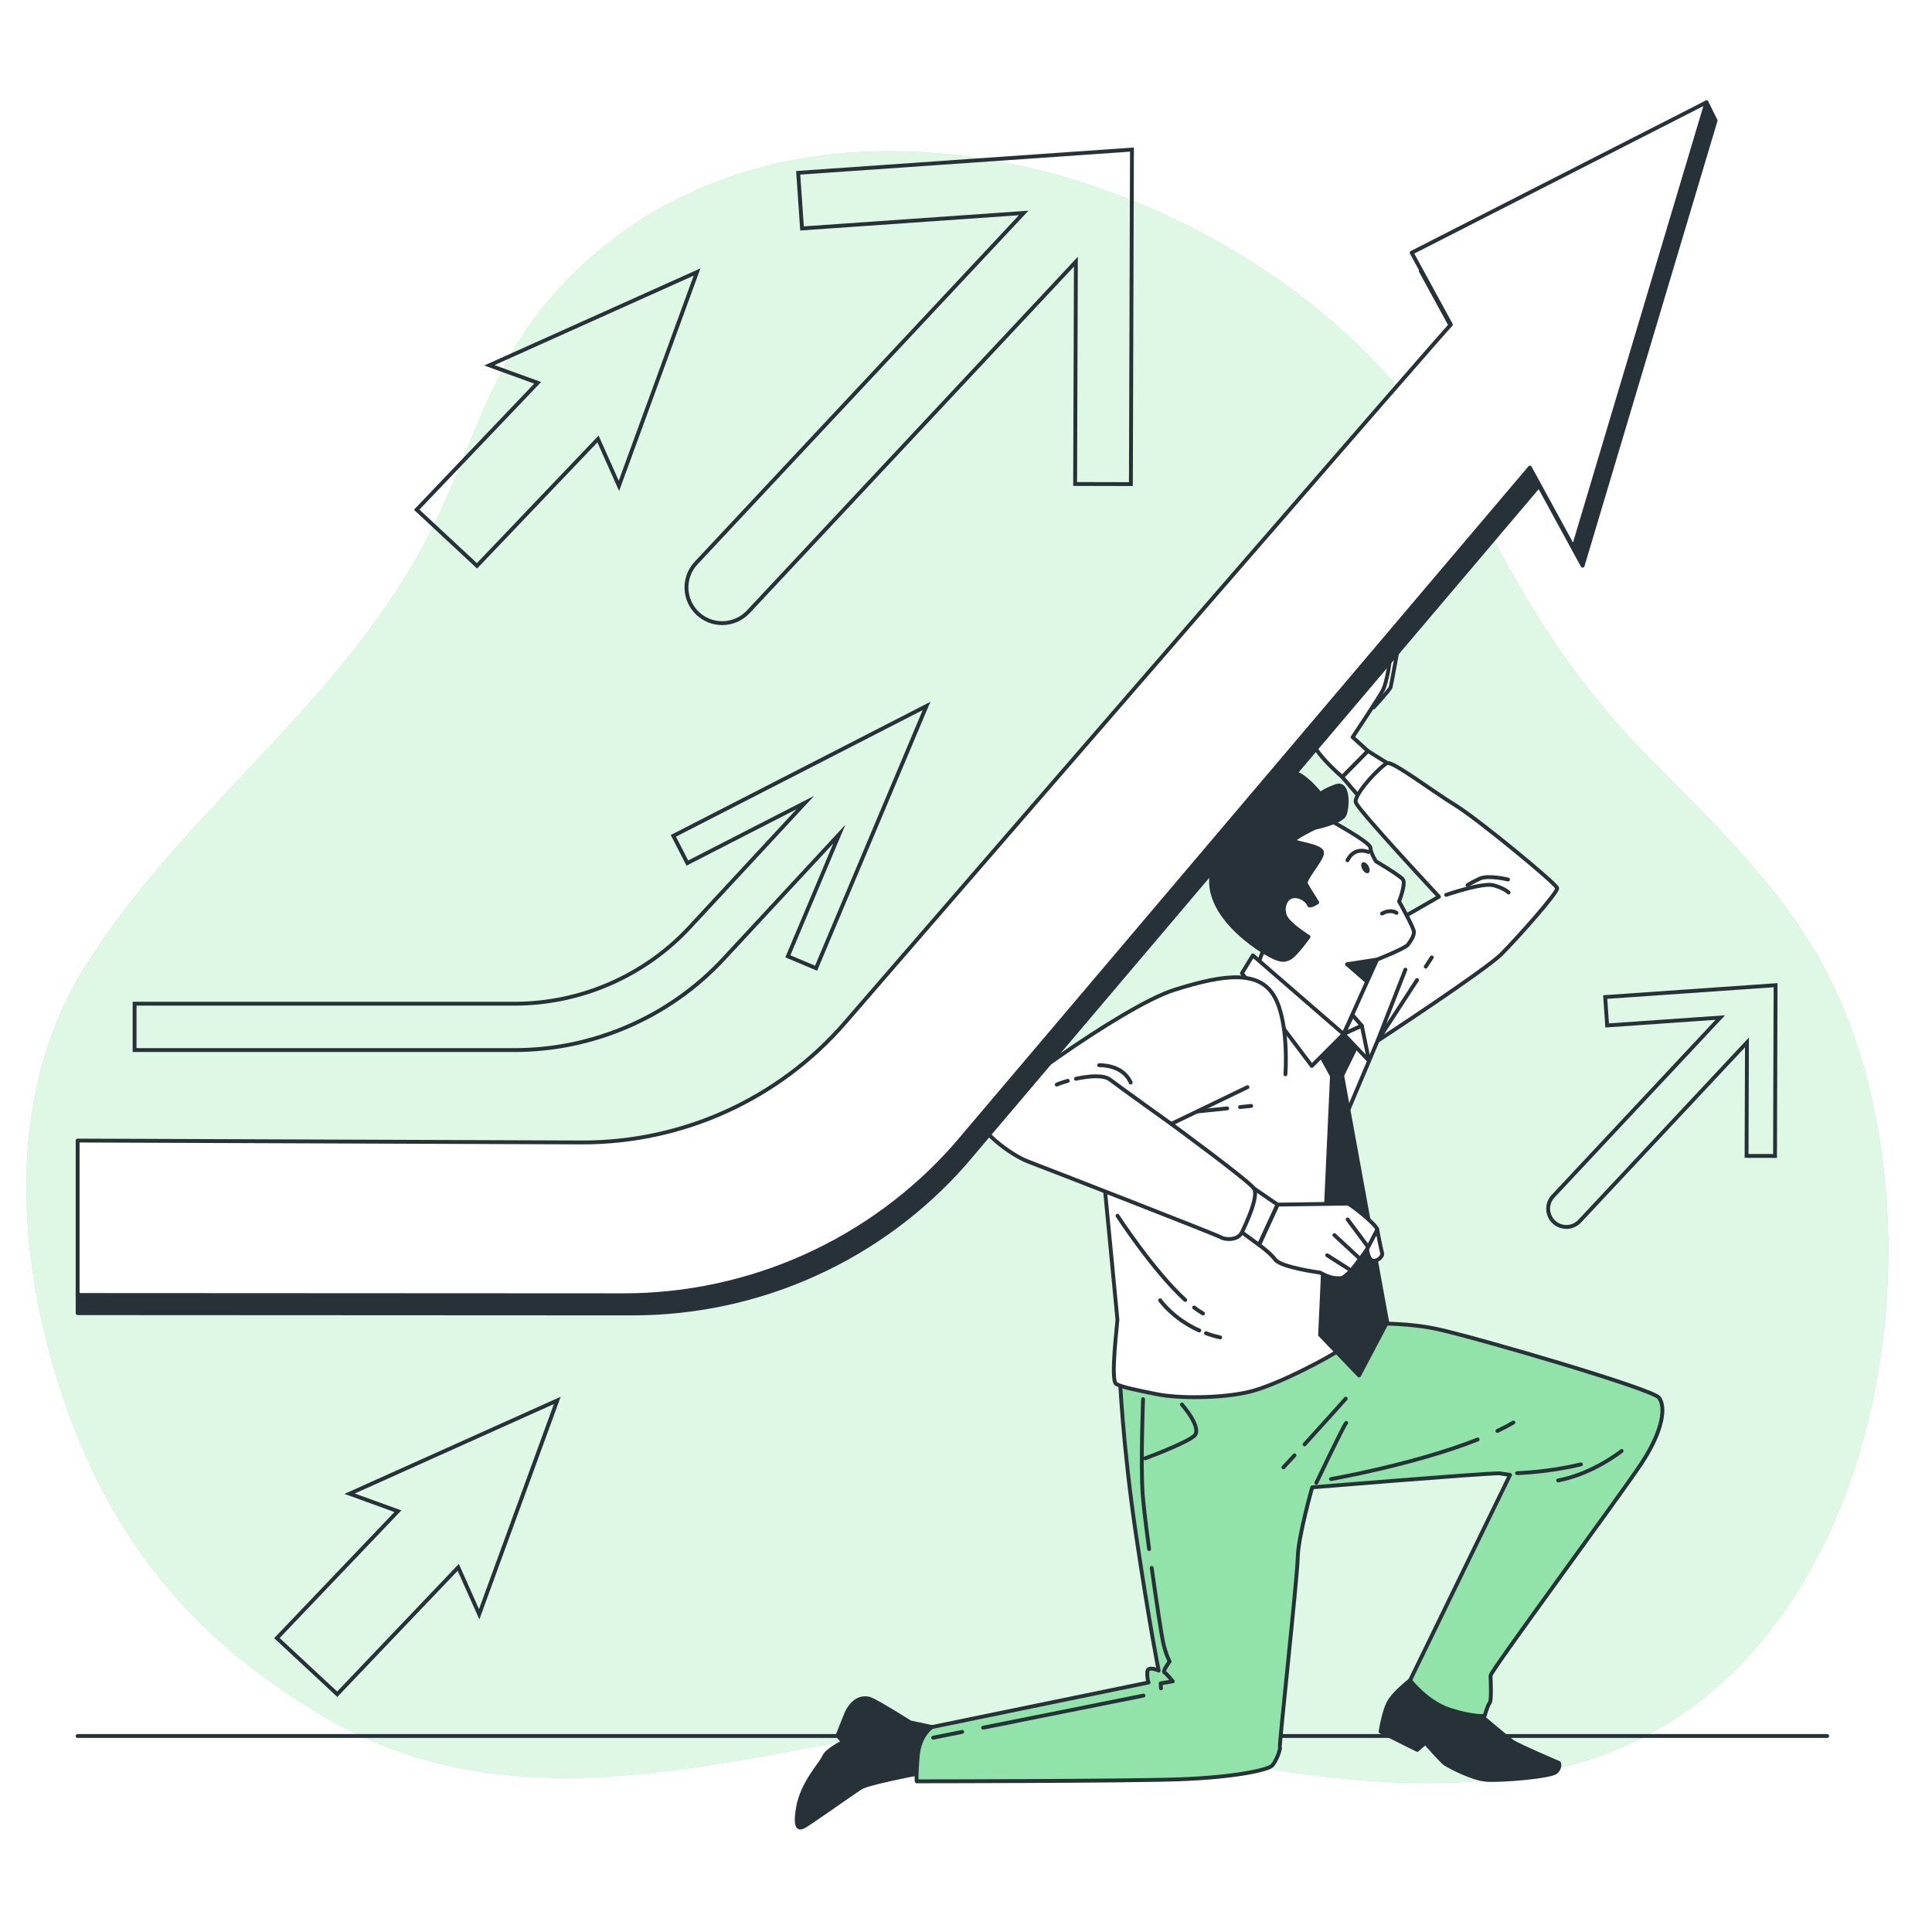 <?xml version="1.0" encoding="utf-8"?>
<!-- Generator: Adobe Illustrator 27.5.0, SVG Export Plug-In . SVG Version: 6.00 Build 0)  -->
<svg version="1.1" xmlns="http://www.w3.org/2000/svg" xmlns:xlink="http://www.w3.org/1999/xlink" x="0px" y="0px"
	 viewBox="0 0 500 500" style="enable-background:new 0 0 500 500;" xml:space="preserve">
<defs>
</defs>
	<g id="Background_Simple" filter="url(#blurMe)">
	<g>
		<path style="fill:#92E3A9;" d="M383.163,133.143c-3.35-6.492-6.862-12.887-10.857-18.98
			C326.195,43.845,202.699,5.565,141.507,78.247c-14.585,17.323-19.668,38.256-29.484,58.123
			c-22.327,45.185-64.042,72.199-90.198,114.039c-20.275,32.434-17.572,74.002-6.262,109.064
			c12.291,38.1,33.921,64.709,68.519,84.936c38.787,22.676,80.272,16.38,122.197,8.489c18.855-3.549,38.295-7.169,57.574-5.815
			c24.137,1.696,47.968,8.527,71.915,11.848c24.905,3.453,50.745,4.27,74.736-3.256c76.83-24.1,95.031-137.037,63.437-201.732
			c-11.184-22.9-30.138-40.567-47.738-58.492C407.204,176.101,395.559,157.164,383.163,133.143z"/>
		<path style="opacity:0.7;fill:#FFFFFF;" d="M383.163,133.143c-3.35-6.492-6.862-12.887-10.857-18.98
			C326.195,43.845,202.699,5.565,141.507,78.247c-14.585,17.323-19.668,38.256-29.484,58.123
			c-22.327,45.185-64.042,72.199-90.198,114.039c-20.275,32.434-17.572,74.002-6.262,109.064
			c12.291,38.1,33.921,64.709,68.519,84.936c38.787,22.676,80.272,16.38,122.197,8.489c18.855-3.549,38.295-7.169,57.574-5.815
			c24.137,1.696,47.968,8.527,71.915,11.848c24.905,3.453,50.745,4.27,74.736-3.256c76.83-24.1,95.031-137.037,63.437-201.732
			c-11.184-22.9-30.138-40.567-47.738-58.492C407.204,176.101,395.559,157.164,383.163,133.143z"/>
	</g>
</g>
<g id="Floor"  filter="url(#blurMe)">

		<line style="fill:none;stroke:#263238;stroke-linecap:round;stroke-linejoin:round;stroke-miterlimit:10;" x1="20.095" y1="449.28" x2="472.873" y2="449.28"/>
</g>
<g id="Arrows_2_1_"  filter="url(#blurMe)">
	<path style="fill:none;stroke:#263238;stroke-miterlimit:10;" d="M206.571,44.724l0.991,14.396l57.361-4.004l-84.773,90.598
		c-3.487,3.727-3.293,9.575,0.434,13.063c1.783,1.667,4.05,2.493,6.313,2.493c2.468,0,4.93-0.983,6.75-2.927l84.792-90.618
		l-0.198,57.53l14.43,0.034l0.278-86.576L206.571,44.724z"/>
	<path style="fill:none;stroke:#263238;stroke-miterlimit:10;" d="M415.422,258.035l0.506,7.349l29.282-2.044l-43.276,46.249
		c-1.78,1.903-1.681,4.888,0.222,6.669c0.91,0.851,2.067,1.273,3.223,1.273c1.26,0,2.517-0.502,3.446-1.494l43.286-46.26
		l-0.101,29.368l7.366,0.017l0.142-44.196L415.422,258.035z"/>
	<polygon style="fill:none;stroke:#263238;stroke-miterlimit:10;" points="180.398,70.395 126.646,94.541 139.149,99.072 
		107.833,131.908 123.447,146.437 154.762,113.6 160.181,125.744 	"/>
	<polygon style="fill:none;stroke:#263238;stroke-miterlimit:10;" points="144.229,362.423 90.477,386.569 102.98,391.1 
		71.664,423.937 87.278,438.465 118.594,405.628 124.012,417.773 	"/>
	<path style="fill:none;stroke:#263238;stroke-miterlimit:10;" d="M174.268,216.315l3.615,7.044l30.549-15.671l-29.953,32.297
		c-11.654,12.566-28.168,19.774-45.306,19.774H34.83v12h98.343c20.466,0,40.187-8.607,54.105-23.613l29.952-32.296l-13.329,31.641
		l7.302,3.08l28.583-67.865L174.268,216.315z"/>
</g>
<g id="Character">
	<g>
		<polygon style="fill:#FFFFFF;stroke:#263238;stroke-linecap:round;stroke-linejoin:round;stroke-miterlimit:10;" points="
			359.051,197.49 354.002,194.345 347.359,201.07 352.151,206.677 		"/>
		<path style="fill:#263238;stroke:#263238;stroke-linecap:round;stroke-linejoin:round;stroke-miterlimit:10;" d="M382.127,443.027
			c0,0,7.846,6.672,9.306,7.698c1.46,1.026,12.022,5.529,12.022,5.529s0.53,1.228-0.825,2.391s-14.152,2.253-17.927,1.966
			c-3.775-0.287-9.571-3.454-10.539-4.034c-0.968-0.58-5.284-5.543-5.284-5.543l-2.105,1.826l-9.475-4.713
			c0,0,0.822-5.682,2.428-8.11c1.606-2.429,5.199-5.173,5.199-5.173L382.127,443.027z"/>
		<path style="fill:#263238;stroke:#263238;stroke-linecap:round;stroke-linejoin:round;stroke-miterlimit:10;" d="M241.187,446.959
			l-5.646-1.215c0,0-8.731-5.532-10.481-6.074c-1.75-0.542-4.229,0.048-5.939,3.579l-2.378,5.914l1.491,1.652
			c0,0-4.287,2.089-4.985,3.846c-0.698,1.758-5.631,6.698-6.727,13.177c-1.096,6.479,0.876,5.129,1.642,4.779
			c0.767-0.351,12.74-8.767,14.563-9.952c1.823-1.185,13.935-3.496,13.935-3.496S238.71,448.724,241.187,446.959z"/>
		<g>
			<path style="fill:#92E3A9;stroke:#263238;stroke-linecap:round;stroke-linejoin:round;stroke-miterlimit:10;" d="
				M289.791,355.753c0,0,0.673,17.7,4.23,41.542c3.557,23.841,5.842,35.049,5.842,35.049s-2.836-1.34-2.94,0.327
				c-0.104,1.668,0.318,2.755,0.318,2.755l-56.055,11.533c0,0-3.228,2.004-3.697,7.568s-0.24,6.477-0.24,6.477
				s53.763-0.02,67.962-0.523c14.199-0.504,22.973-2.407,24.025-3.566c1.052-1.159,2.199-4.171,1.988-4.714
				c-0.211-0.544,4.526-43.813,4.636-49.175c0.109-5.362,3.741-18.099,3.741-18.099s43.236-3.574,48.405-3.639l2.791,0.419
				l-25.87,53.16c0,0,4.34,5.701,10.344,7.626c6.004,1.926,8.944,1.598,8.944,1.598s0.788-2.809,1.314-3.389
				c0.526-0.58,0.267-5.924,0.213-7.03c-0.054-1.106,33.055-45.935,38.91-54.716c5.855-8.781,6.481-14.907,4.707-17.222
				c-1.775-2.315-46.929-15.458-57.199-17.731c-10.27-2.273-22.968-1.288-22.968-1.288s-12.12,9.085-23.192,13.131
				C314.929,359.892,289.791,355.753,289.791,355.753z"/>
			<g>
				<path style="fill:none;stroke:#263238;stroke-linecap:round;stroke-linejoin:round;stroke-miterlimit:10;" d="M340.654,383.767
					c0,0,7.21-15.127,7.745-15.522"/>
				<path style="fill:none;stroke:#263238;stroke-linecap:round;stroke-linejoin:round;stroke-miterlimit:10;" d="M335.018,376.64
					c-0.976,1.062-1.942,2.108-2.871,3.106"/>
				<path style="fill:none;stroke:#263238;stroke-linecap:round;stroke-linejoin:round;stroke-miterlimit:10;" d="M348.279,361.97
					c0,0-5.13,5.762-10.659,11.826"/>
				<path style="fill:none;stroke:#263238;stroke-linecap:round;stroke-linejoin:round;stroke-miterlimit:10;" d="M305.867,363.471
					c0,0,5.473,6.2,3.166,8.159c-2.306,1.959-12.65,5.785-12.65,5.785"/>
				<path style="fill:none;stroke:#263238;stroke-linecap:round;stroke-linejoin:round;stroke-miterlimit:10;" d="M298.059,405.778
					c1.227,8.789,2.541,17.366,2.922,19.123c0.714,3.29,1.724,5.089,1.724,5.089s-1.911,2.494-1.34,2.836s2.143,2.297,2.143,2.297
					l-3.115,0.52l0.063,1.29"/>
				<path style="fill:none;stroke:#263238;stroke-linecap:round;stroke-linejoin:round;stroke-miterlimit:10;" d="M295.826,362.111
					c0,0-0.661,16.842-0.102,24.573c0.205,2.834,0.87,8.282,1.665,14.21"/>
				
					<line style="fill:none;stroke:#263238;stroke-linecap:round;stroke-linejoin:round;stroke-miterlimit:10;" x1="249.017" y1="448.21" x2="241.506" y2="449.715"/>
				
					<line style="fill:none;stroke:#263238;stroke-linecap:round;stroke-linejoin:round;stroke-miterlimit:10;" x1="295.929" y1="438.815" x2="254.432" y2="447.126"/>
				<path style="fill:none;stroke:#263238;stroke-linecap:round;stroke-linejoin:round;stroke-miterlimit:10;" d="M392.623,381.247
					c0,0,8.118-0.209,16.514-2.278"/>
				<path style="fill:none;stroke:#263238;stroke-linecap:round;stroke-linejoin:round;stroke-miterlimit:10;" d="M419.683,375.503
					c0,0-7.288,5.895-16.44,7.632"/>
				<path style="fill:none;stroke:#263238;stroke-linecap:round;stroke-linejoin:round;stroke-miterlimit:10;" d="M387.524,370.326
					c1.47-0.7,2.858-1.424,4.136-2.174"/>
				<path style="fill:none;stroke:#263238;stroke-linecap:round;stroke-linejoin:round;stroke-miterlimit:10;" d="M344.459,382.78
					c0,0,21.677-3.783,37.957-10.243"/>
			</g>
		</g>
		<g>
			<path style="fill:#FFFFFF;stroke:#263238;stroke-linecap:round;stroke-linejoin:round;stroke-miterlimit:10;" d="
				M285.391,302.012c0,0,3.773,38.992,3.801,39.556c0.027,0.564-1.875,15.723-0.326,16.59c1.549,0.867,5.352,1.624,10.677,2.684
				c5.325,1.06,16.063,1.105,23.515-0.575c7.452-1.68,22.317-9.746,23.578-10.937c1.261-1.191,4.273-5.104,4.388-6.616
				c0.115-1.512-4.567-35.94-4.567-35.94l1.435-17.02l8.618-20.382c0,0,27.929-18.304,32.059-22.46
				c4.13-4.155,14.67-15.967,14.428-17.085c-0.243-1.118-20.255-17.664-26.469-21.506c-6.213-3.842-15.991-11.279-17.476-10.83
				c-1.485,0.449-8.834,8.15-8.17,10.19s21.523,24.383,21.523,24.383l-14.659,8.433l-34.015,17.093c0,0-17.241,1.778-27.096,8.282
				c-9.855,6.505-28.526,21.535-25.186,24.387C274.789,293.109,285.391,302.012,285.391,302.012z"/>
			<g>
				
					<line style="fill:none;stroke:#263238;stroke-linecap:round;stroke-linejoin:round;stroke-miterlimit:10;" x1="368.983" y1="250.168" x2="370.53" y2="247.786"/>
				<polyline style="fill:none;stroke:#263238;stroke-linecap:round;stroke-linejoin:round;stroke-miterlimit:10;" points="
					363.714,250.942 356.509,269.372 366.725,253.644 				"/>
				<path style="fill:none;stroke:#263238;stroke-linecap:round;stroke-linejoin:round;stroke-miterlimit:10;" d="M374.265,231.596
					c0,0,9.446-3.283,12.31-2.48c2.864,0.803,3.858,1.885,3.858,1.885"/>
				<path style="fill:none;stroke:#263238;stroke-linecap:round;stroke-linejoin:round;stroke-miterlimit:10;" d="M390.27,227.618
					c0,0-5.146-1.257-7.355-0.208c-2.209,1.049-3.121,1.658-3.121,1.658"/>
			</g>
			<g>
				<path style="fill:none;stroke:#263238;stroke-linecap:round;stroke-linejoin:round;stroke-miterlimit:10;" d="M309.036,338.374
					c0.787,0.605,1.557,1.13,2.301,1.556"/>
				<path style="fill:none;stroke:#263238;stroke-linecap:round;stroke-linejoin:round;stroke-miterlimit:10;" d="M289.204,314.634
					c0,0,9.194,14.176,17.533,21.798"/>
				<path style="fill:none;stroke:#263238;stroke-linecap:round;stroke-linejoin:round;stroke-miterlimit:10;" d="M312.106,345.04
					c1.141,0.421,2.365,0.788,3.674,1.078"/>
				<path style="fill:none;stroke:#263238;stroke-linecap:round;stroke-linejoin:round;stroke-miterlimit:10;" d="M300.247,336.512
					c0,0,3.312,4.769,10.121,7.819"/>
			</g>
		</g>
		<g>
			<polygon style="fill:#263238;stroke:#263238;stroke-linecap:round;stroke-linejoin:round;stroke-miterlimit:10;" points="
				339.572,269.132 344.712,278.462 341.641,345.459 351.73,355.976 359.009,342.172 347.355,278.334 351.251,270.401 
				347.836,263.025 			"/>
			<g>
				<path style="fill:#FFFFFF;stroke:#263238;stroke-linecap:round;stroke-linejoin:round;stroke-miterlimit:10;" d="
					M344.257,212.322c0,0,10.327,5.626,10.396,7.037s1.429,3.544,1.429,3.544s6.146,3.63,6.983,4.689
					c0.837,1.059-0.98,5.703-0.98,5.703s3.783,6.729,3.836,7.826c0.053,1.097-0.827,2.397-1.565,3.375
					c-0.738,0.978-7.983,3.843-7.983,3.843l-8.649,19.272c0,0-1.552,0.389-2.5,0.278c-0.948-0.111-19.754-18.095-19.754-18.095
					l1.969-5.237l-7.11-13.795c0,0,5.31-13.611,11.6-16.744C338.217,210.886,344.257,212.322,344.257,212.322z"/>
				<polygon style="fill:#263238;stroke:#263238;stroke-linecap:round;stroke-linejoin:round;stroke-miterlimit:10;" points="
					356.372,248.34 348.609,249.536 353.715,253.977 				"/>
				<path style="fill:none;stroke:#263238;stroke-linecap:round;stroke-linejoin:round;stroke-miterlimit:10;" d="M354.12,220.49
					c0,0-3.532-1.557-5.395,2.147"/>
				<path style="fill:#263238;" d="M354.158,224.127c0.422,0.754,0.415,1.561-0.016,1.802c-0.431,0.241-1.122-0.174-1.545-0.928
					c-0.422-0.754-0.415-1.561,0.016-1.802C353.044,222.957,353.736,223.373,354.158,224.127z"/>
				<path style="fill:none;stroke:#263238;stroke-linecap:round;stroke-linejoin:round;stroke-miterlimit:10;" d="M361.414,236.249
					c0,0-1.456-1.099-3.733,0.181"/>
			</g>
			<path style="fill:#263238;stroke:#263238;stroke-linecap:round;stroke-linejoin:round;stroke-miterlimit:10;" d="
				M340.266,214.243c0,0,6.843-1.431,7.692-3.358c0.849-1.926,1.15-8.697-2.245-7.432c-3.395,1.264-3.984,2.078-3.984,2.078
				s-5.866-7.571-8.894-5.225c-3.028,2.346-1.183,4.77-1.183,4.77s-4.828,0.863-6.454,2.984c-1.625,2.121,0.114,2.351,0.114,2.351
				s-11.555,7.944-11.89,17.229c-0.335,9.285,10.397,16.778,14.116,18.954s4.816,2.123,6.345,1.263
				c1.529-0.86,4.765-5.415,4.765-5.415s-5.183-3.205-6.073-5.361c-0.89-2.156,0.078-4.874,2.108-5.13
				c2.03-0.255,3.838,1.385,4.032,2.161c0.195,0.776,2.172-0.577,2.172-0.577s-2.212-3.506-2.9-4.73
				c-0.688-1.224,4.398-6.497,4.158-8.214c-0.24-1.717-6.712-2.345-7.213-2.95C334.431,217.04,340.266,214.243,340.266,214.243z"/>
			<polygon style="fill:#FFFFFF;stroke:#263238;stroke-linecap:round;stroke-linejoin:round;stroke-miterlimit:10;" points="
				324.231,247.254 347.723,267.611 339.491,275.862 321.412,251.874 			"/>
			<polygon style="fill:#FFFFFF;stroke:#263238;stroke-linecap:round;stroke-linejoin:round;stroke-miterlimit:10;" points="
				350.063,262.714 352.437,265.452 347.723,267.611 			"/>
			<polygon style="fill:#FFFFFF;stroke:#263238;stroke-linecap:round;stroke-linejoin:round;stroke-miterlimit:10;" points="
				352.437,265.452 354.304,274.532 347.723,267.611 			"/>
		</g>
		<g>
			<g>
				<path style="fill:#FFFFFF;stroke:#263238;stroke-linecap:round;stroke-linejoin:round;stroke-miterlimit:10;" d="
					M330.633,311.754c0,0,17.516-0.238,18.126-0.267c0.61-0.03,7.819,5.735,7.665,6.762c-0.154,1.026-2.61,5.018-2.61,5.018
					s-3.81,5.484-4.991,6.356c-1.181,0.872-0.957,1.269-3.001,1.164c-2.043-0.105-4.145-1.43-4.145-1.43s-10.052-1.347-11.574-3.311
					c-1.522-1.964-4.264-3.869-4.264-3.869L330.633,311.754z"/>
				
					<line style="fill:none;stroke:#263238;stroke-linecap:round;stroke-linejoin:round;stroke-miterlimit:10;" x1="348.768" y1="315.599" x2="353.985" y2="322.6"/>
				
					<line style="fill:none;stroke:#263238;stroke-linecap:round;stroke-linejoin:round;stroke-miterlimit:10;" x1="345.337" y1="319.642" x2="351.884" y2="325.704"/>
				
					<line style="fill:none;stroke:#263238;stroke-linecap:round;stroke-linejoin:round;stroke-miterlimit:10;" x1="343.464" y1="324.861" x2="349.141" y2="328.463"/>
				<path style="fill:#FFFFFF;stroke:#263238;stroke-linecap:round;stroke-linejoin:round;stroke-miterlimit:10;" d="
					M356.423,318.248c0,0,0.973,5.062,1.271,6.048c0.298,0.986-1.632,2.456-2.66,1.88c-1.028-0.576-1.221-2.911-1.221-2.911
					L356.423,318.248z"/>
			</g>
			<polygon style="fill:none;stroke:#263238;stroke-linecap:round;stroke-linejoin:round;stroke-miterlimit:10;" points="
				324.519,307.566 330.633,311.754 325.839,322.176 321.401,318.927 			"/>
			<path style="fill:#FFFFFF;stroke:#263238;stroke-linecap:round;stroke-linejoin:round;stroke-miterlimit:10;" d="
				M332.666,278.027c0,0,0.986-13.295-2.806-20.041c-3.792-6.746-12.322-6.128-25.971-1.798
				c-13.649,4.33-49.462,30.727-50.147,33.409c-0.685,2.683,7.58,9.211,12.355,11.018s49.02,19.023,49.863,19.594
				c0.843,0.57,4.329,1.013,5.441-1.283c1.112-2.296,4.436-9.386,3.118-11.361c-1.319-1.974-21.394-16.694-21.394-16.694
				l19.716-9.516"/>
			<path style="fill:none;stroke:#263238;stroke-linecap:round;stroke-linejoin:round;stroke-miterlimit:10;" d="M276.351,279.712
				c-1.2,0.338-2.215,0.693-2.863,0.979"/>
			<path style="fill:none;stroke:#263238;stroke-linecap:round;stroke-linejoin:round;stroke-miterlimit:10;" d="M303.126,290.872
				c0,0-13.089-9.352-15.841-11.461c-1.687-1.292-5.515-0.95-8.823-0.227"/>
			<path style="fill:none;stroke:#263238;stroke-linecap:round;stroke-linejoin:round;stroke-miterlimit:10;" d="M284.454,275.676
				c0,0,6.1-0.296,8.166,4.496"/>
			
				<line style="fill:none;stroke:#263238;stroke-linecap:round;stroke-linejoin:round;stroke-miterlimit:10;" x1="320.926" y1="286.508" x2="323.8" y2="286.213"/>
			
				<line style="fill:none;stroke:#263238;stroke-linecap:round;stroke-linejoin:round;stroke-miterlimit:10;" x1="309.932" y1="287.638" x2="317.598" y2="286.85"/>
		</g>
		<path style="fill:#FFFFFF;stroke:#263238;stroke-linecap:round;stroke-linejoin:round;stroke-miterlimit:10;" d="M355.527,183.065
			c0,0,4.199-4.626,4.359-5.199c0.16-0.572,1.722-9.118,1.722-9.118l-1.98,1.781L355.527,183.065z"/>
		<path style="fill:#FFFFFF;stroke:#263238;stroke-linecap:round;stroke-linejoin:round;stroke-miterlimit:10;" d="M347.359,201.07
			c0,0-9.035-7.661-7.668-10.552c1.367-2.891,15.985-16.031,15.985-16.031s3.736-4.513,3.952-3.958
			c0.215,0.555-0.827,6.255-1.684,7.992c-0.857,1.737-7.882,12.248-7.882,12.248l3.94,3.576L347.359,201.07z"/>
	</g>
</g>
<g id="Arrow_1_1_">
	<g>
		<path style="fill:#263238;stroke:#263238;stroke-linecap:round;stroke-linejoin:round;stroke-miterlimit:10;" d="M441.644,26.481
			l-73.96,43.633l10.155,18.611C376.46,89.88,271.822,210.717,221.079,269.34c-17.146,19.81-42.088,31.141-68.288,31.025
			l-132.696-0.487v39.967l143.573,0.073c32.916,0.02,64.247-14.133,85.992-38.844L398.296,125.72l11.285,20.681l34.415-115.217
			L441.644,26.481z"/>
		<path style="fill:#FFFFFF;stroke:#263238;stroke-linecap:round;stroke-linejoin:round;stroke-miterlimit:10;" d="M365.333,65.411
			l10.155,18.61c-1.379,1.156-106.018,121.992-156.761,180.616c-17.147,19.81-42.088,31.141-68.288,31.025l-130.345-0.486v39.967
			l141.221,0.073c32.916,0.02,64.247-14.133,85.992-38.844l148.636-175.355l11.285,20.681l34.415-115.217L365.333,65.411z"/>
	</g>
</g>
</svg>
